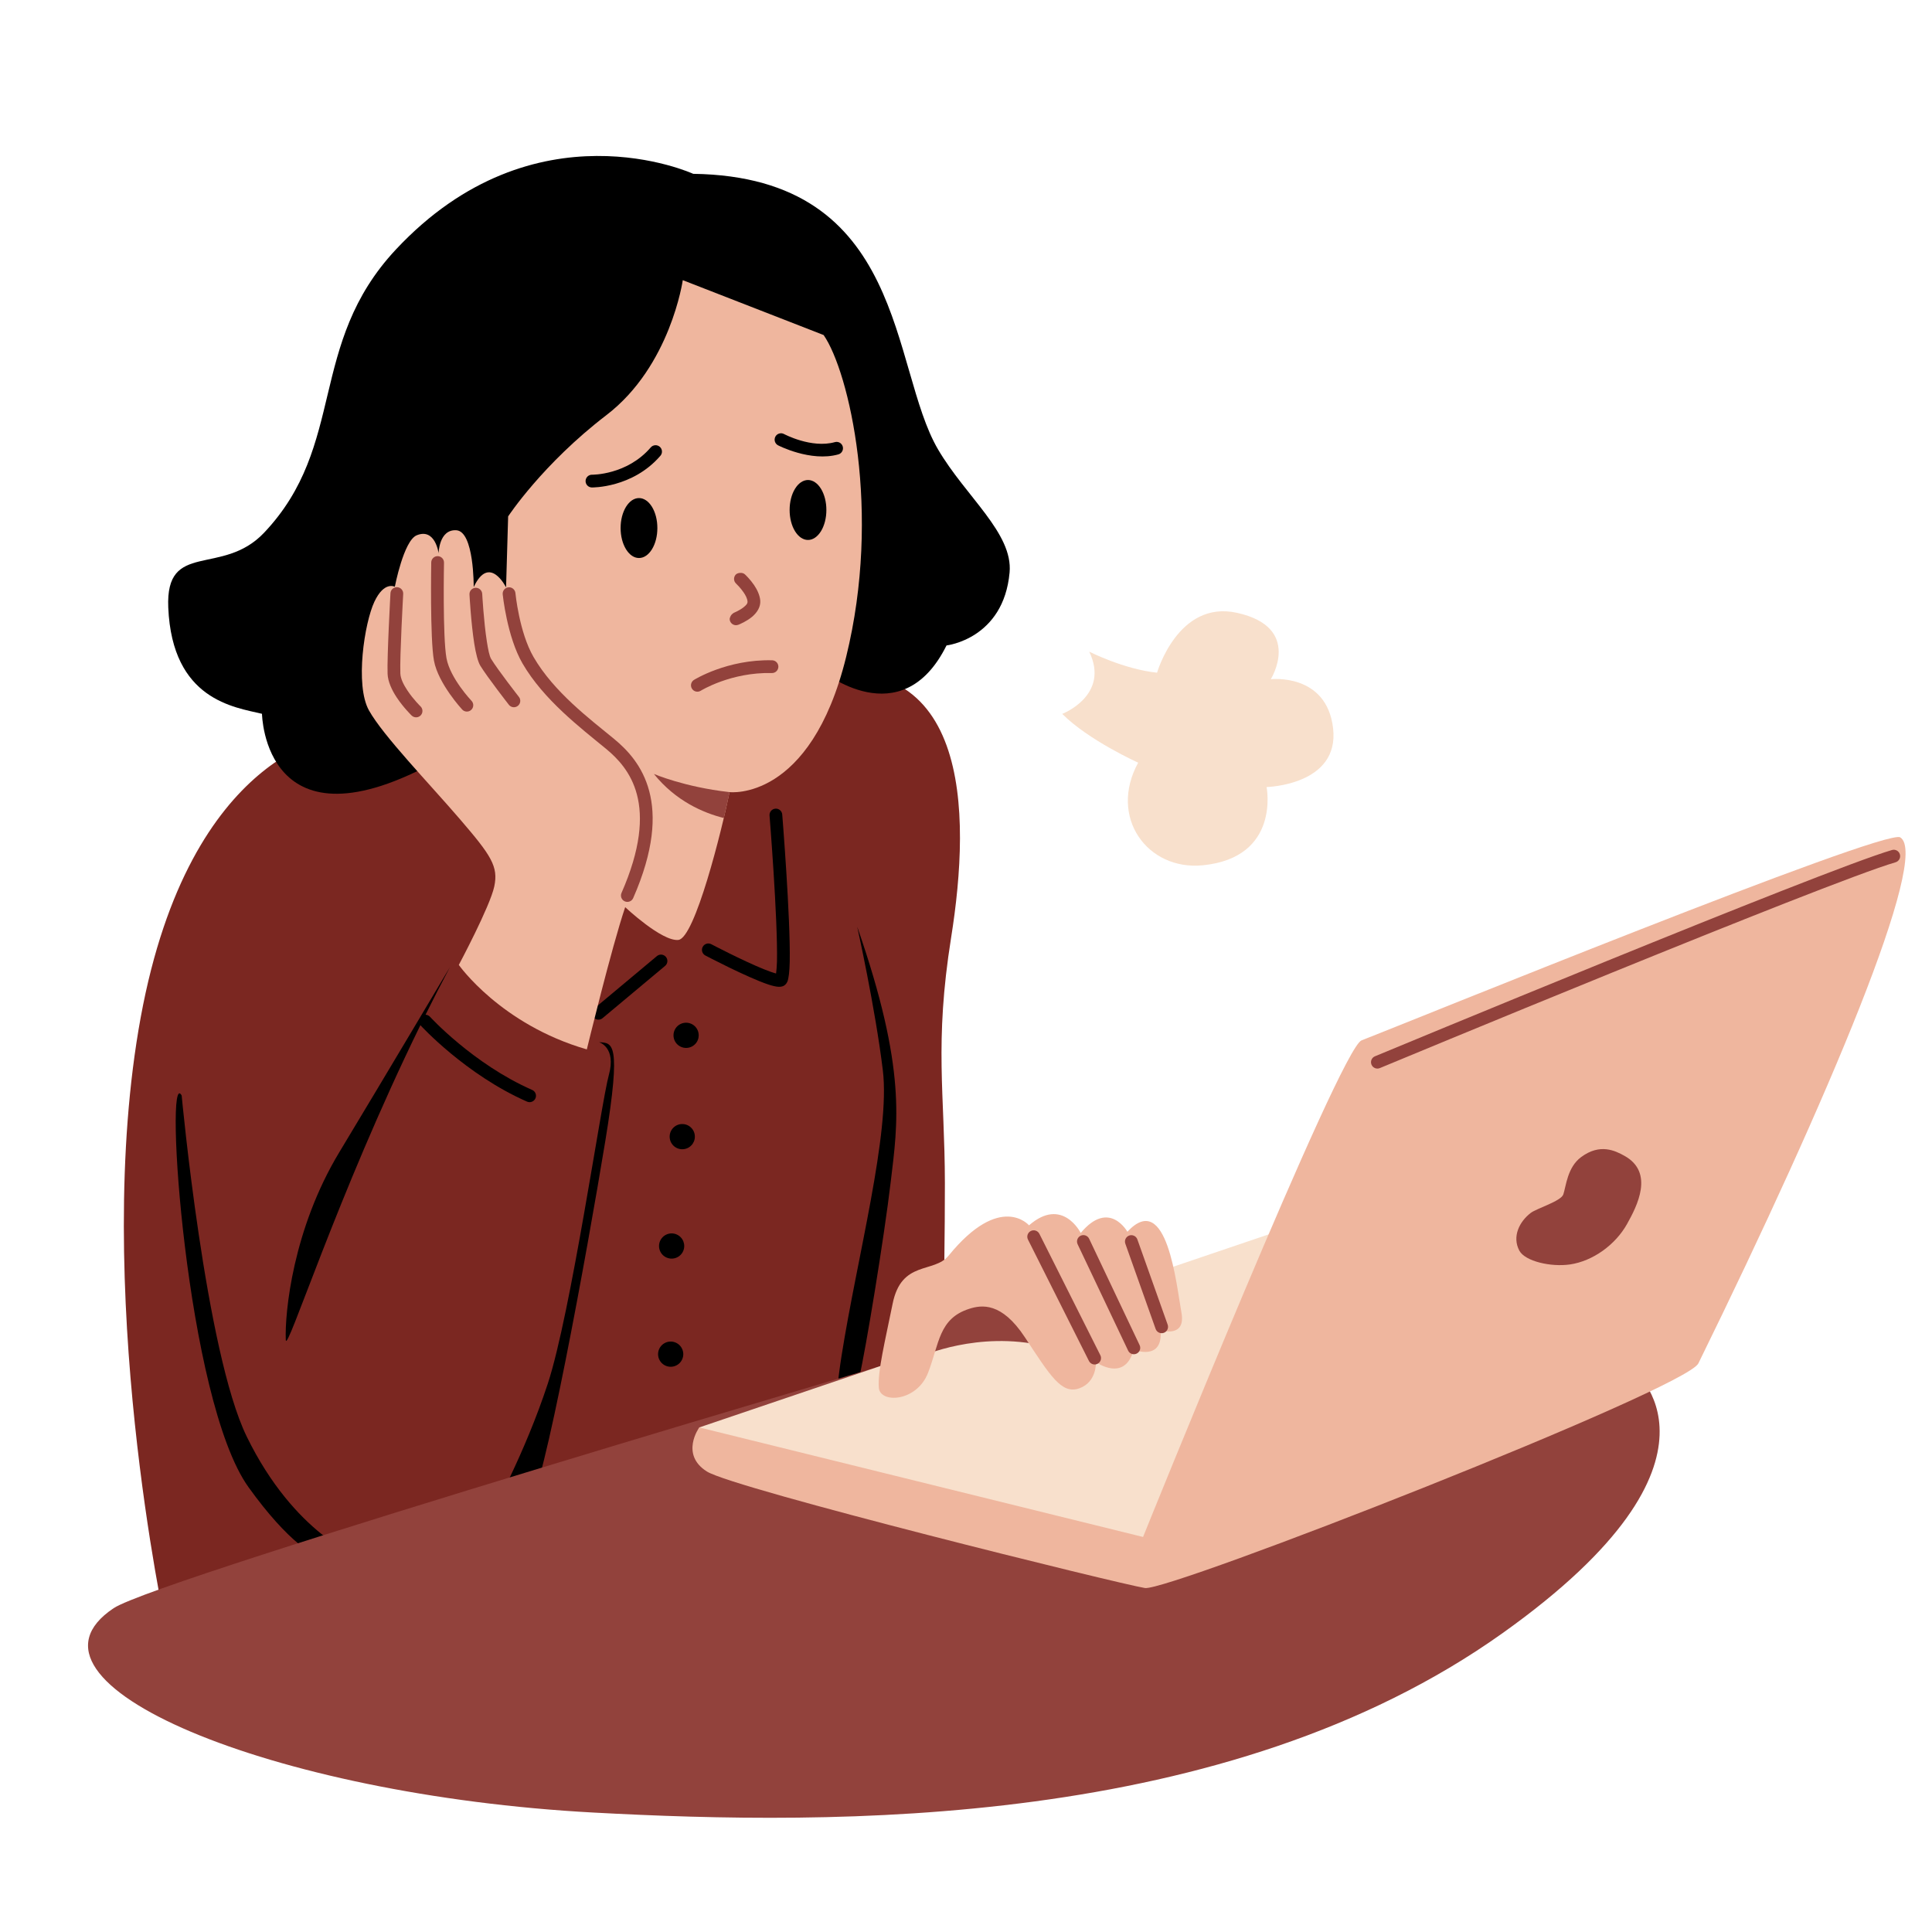 <svg xmlns="http://www.w3.org/2000/svg" xmlns:xlink="http://www.w3.org/1999/xlink" width="500" zoomAndPan="magnify" viewBox="0 0 375 375" height="500" preserveAspectRatio="xMidYMid meet" version="1.0"><path fill="#7b2721" d="M 65.707 142.719 C 65.707 142.719 36.902 145.234 27.316 197.445 C 17.73 249.656 32.211 315.957 32.211 315.957 L 182.602 285.73 C 182.602 285.73 183.426 246.98 183.402 229.633 C 183.379 212.281 181.324 202.637 184.609 182.008 C 188.488 157.676 188.633 123.551 153.84 131.754 C 119.047 139.953 65.707 142.719 65.707 142.719 Z M 65.707 142.719 " fill-opacity="1" fill-rule="evenodd"/><path fill="#000000" d="M 35.262 212.633 C 35.262 212.633 39.891 262.473 47.895 278.848 C 57.176 297.84 69.805 302.293 69.805 302.293 C 69.805 302.293 63.453 309.797 48.254 288.688 C 36.094 271.805 31.797 206.395 35.262 212.633 Z M 35.262 212.633 " fill-opacity="1" fill-rule="evenodd"/><path fill="#000000" d="M 116.27 202.285 C 116.27 202.285 119.672 203.25 118.172 208.676 C 116.676 214.102 110.812 254.914 106.32 268.586 C 101.824 282.258 95.398 293.766 95.398 293.766 C 95.398 293.766 99.715 294.914 102.559 292.449 C 105.398 289.988 113.938 243.113 117.488 221.477 C 120.691 201.973 118.855 202.477 116.27 202.285 Z M 116.27 202.285 " fill-opacity="1" fill-rule="evenodd"/><path fill="#000000" d="M 166.387 179.895 C 166.387 179.895 169.883 195.605 171.359 207.758 C 172.836 219.914 166.344 244.168 163.359 263.082 C 160.375 281.992 165.625 272.242 166.824 267.141 C 168.02 262.043 171.598 240.363 172.906 229.258 C 174.215 218.152 176.074 207.684 166.387 179.895 Z M 166.387 179.895 " fill-opacity="1" fill-rule="evenodd"/><path fill="#000000" d="M 116.953 197.629 L 129.098 187.477 C 129.621 187.039 129.691 186.258 129.25 185.734 C 128.812 185.207 128.031 185.137 127.508 185.574 L 115.363 195.727 C 114.84 196.164 114.77 196.945 115.211 197.473 C 115.648 197.996 116.43 198.066 116.953 197.629 Z M 116.953 197.629 " fill-opacity="1" fill-rule="evenodd"/><path fill="#000000" d="M 150.637 188.957 L 150.609 188.945 C 149.98 188.781 149.156 188.484 148.246 188.117 C 144.082 186.434 138.062 183.27 138.062 183.27 C 137.461 182.953 136.707 183.184 136.391 183.793 C 136.074 184.398 136.305 185.148 136.914 185.465 C 136.914 185.465 144.984 189.699 149.051 191.062 C 149.883 191.344 150.578 191.504 151.047 191.531 C 151.441 191.559 151.754 191.496 151.98 191.41 C 152.262 191.297 152.609 191.051 152.836 190.523 C 153.07 189.977 153.242 188.609 153.285 186.703 C 153.461 178.293 151.832 158.098 151.832 158.098 C 151.781 157.414 151.184 156.906 150.5 156.961 C 149.816 157.016 149.309 157.613 149.367 158.297 C 149.367 158.297 150.984 178.316 150.809 186.652 C 150.789 187.523 150.699 188.398 150.637 188.957 Z M 150.637 188.957 " fill-opacity="1" fill-rule="evenodd"/><path fill="#000000" d="M 135.621 200.953 C 135.617 201.277 135.559 201.59 135.434 201.891 C 135.309 202.191 135.133 202.457 134.902 202.684 C 134.672 202.914 134.41 203.09 134.109 203.215 C 133.809 203.34 133.496 203.402 133.172 203.402 C 132.848 203.402 132.535 203.34 132.234 203.215 C 131.938 203.09 131.672 202.914 131.441 202.684 C 131.211 202.457 131.035 202.191 130.91 201.891 C 130.789 201.59 130.727 201.277 130.727 200.953 C 130.727 200.629 130.789 200.316 130.91 200.02 C 131.035 199.719 131.211 199.453 131.441 199.223 C 131.672 198.996 131.938 198.816 132.234 198.695 C 132.535 198.57 132.848 198.508 133.172 198.508 C 133.496 198.508 133.809 198.57 134.109 198.695 C 134.41 198.816 134.672 198.996 134.902 199.223 C 135.133 199.453 135.309 199.719 135.434 200.02 C 135.559 200.316 135.617 200.629 135.621 200.953 Z M 135.621 200.953 " fill-opacity="1" fill-rule="nonzero"/><path fill="#000000" d="M 134.871 220.621 C 134.871 220.945 134.812 221.258 134.688 221.559 C 134.562 221.855 134.387 222.121 134.156 222.352 C 133.926 222.582 133.664 222.758 133.363 222.883 C 133.062 223.004 132.75 223.066 132.426 223.066 C 132.102 223.066 131.789 223.004 131.488 222.883 C 131.191 222.758 130.926 222.582 130.695 222.352 C 130.465 222.121 130.289 221.855 130.164 221.559 C 130.043 221.258 129.98 220.945 129.98 220.621 C 129.98 220.297 130.043 219.984 130.164 219.684 C 130.289 219.383 130.465 219.121 130.695 218.891 C 130.926 218.66 131.191 218.484 131.488 218.359 C 131.789 218.234 132.102 218.176 132.426 218.176 C 132.75 218.176 133.062 218.234 133.363 218.359 C 133.664 218.484 133.926 218.66 134.156 218.891 C 134.387 219.121 134.562 219.383 134.688 219.684 C 134.812 219.984 134.871 220.297 134.871 220.621 Z M 134.871 220.621 " fill-opacity="1" fill-rule="nonzero"/><path fill="#000000" d="M 132.625 262.844 C 132.625 263.168 132.562 263.48 132.438 263.781 C 132.316 264.078 132.137 264.344 131.91 264.574 C 131.68 264.801 131.414 264.98 131.113 265.102 C 130.816 265.227 130.504 265.289 130.18 265.289 C 129.855 265.289 129.543 265.227 129.242 265.102 C 128.941 264.98 128.68 264.801 128.449 264.574 C 128.219 264.344 128.043 264.078 127.918 263.781 C 127.793 263.48 127.73 263.168 127.73 262.844 C 127.73 262.52 127.793 262.207 127.918 261.906 C 128.043 261.605 128.219 261.344 128.449 261.113 C 128.68 260.883 128.941 260.707 129.242 260.582 C 129.543 260.457 129.855 260.395 130.18 260.395 C 130.504 260.395 130.816 260.457 131.113 260.582 C 131.414 260.707 131.68 260.883 131.91 261.113 C 132.137 261.344 132.316 261.605 132.438 261.906 C 132.562 262.207 132.625 262.52 132.625 262.844 Z M 132.625 262.844 " fill-opacity="1" fill-rule="nonzero"/><path fill="#000000" d="M 132.809 241.852 C 132.809 242.176 132.746 242.488 132.625 242.785 C 132.5 243.086 132.324 243.352 132.094 243.582 C 131.863 243.809 131.598 243.988 131.301 244.109 C 131 244.234 130.688 244.297 130.363 244.297 C 130.039 244.297 129.727 244.234 129.426 244.109 C 129.125 243.988 128.863 243.809 128.633 243.582 C 128.402 243.352 128.227 243.086 128.102 242.785 C 127.977 242.488 127.918 242.176 127.918 241.852 C 127.918 241.527 127.977 241.215 128.102 240.914 C 128.227 240.613 128.402 240.352 128.633 240.121 C 128.863 239.891 129.125 239.715 129.426 239.59 C 129.727 239.465 130.039 239.402 130.363 239.402 C 130.688 239.402 131 239.465 131.301 239.59 C 131.598 239.715 131.863 239.891 132.094 240.121 C 132.324 240.352 132.5 240.613 132.625 240.914 C 132.746 241.215 132.809 241.527 132.809 241.852 Z M 132.809 241.852 " fill-opacity="1" fill-rule="nonzero"/><path fill="#000000" d="M 81.598 198.988 C 81.613 199 81.625 199.02 81.641 199.035 C 81.641 199.035 90.363 208.582 102.297 213.824 C 102.922 214.102 103.652 213.816 103.93 213.188 C 104.203 212.562 103.922 211.832 103.293 211.555 C 91.84 206.527 83.469 197.363 83.469 197.363 C 83.234 197.109 82.918 196.969 82.598 196.957 C 84.113 193.898 85.691 190.816 87.316 187.75 C 87.316 187.75 74.836 208.766 65.848 223.664 C 56.863 238.559 55.262 254.738 55.469 260.066 C 55.586 263.074 65.32 232.234 81.598 198.988 Z M 81.598 198.988 " fill-opacity="1" fill-rule="evenodd"/><path fill="#92423c" d="M 22.055 312.148 C 30.855 306.27 182.309 261.801 182.309 261.801 L 316.746 265.621 C 316.746 265.621 339.469 282.969 291.598 317.027 C 238.023 355.152 161.859 354.332 115.18 351.816 C 52.617 348.441 0.445 326.594 22.055 312.148 Z M 22.055 312.148 " fill-opacity="1" fill-rule="evenodd"/><path fill="#f8e0cc" d="M 135.73 277.062 L 258.59 235.406 L 224.672 305.203 L 137.211 284.688 Z M 135.73 277.062 " fill-opacity="1" fill-rule="evenodd"/><path fill="#efb69e" d="M 135.73 277.062 C 135.73 277.062 131.926 282.293 137.211 285.621 C 142.5 288.949 217.609 307.52 222.23 308.234 C 226.852 308.953 327.188 269.652 329.652 264.633 C 354.984 213.012 374.684 166.09 368.832 162.531 C 365.844 160.715 272.016 198.949 264.273 201.938 C 260.066 203.566 221.867 298.324 221.867 298.324 Z M 135.73 277.062 " fill-opacity="1" fill-rule="evenodd"/><path fill="#92423c" d="M 267.824 207.316 C 267.824 207.316 354.52 171.277 367.926 167.367 C 368.582 167.172 368.961 166.484 368.766 165.828 C 368.574 165.172 367.887 164.793 367.23 164.988 C 353.793 168.91 266.875 205.027 266.875 205.027 C 266.242 205.289 265.941 206.016 266.207 206.648 C 266.469 207.277 267.195 207.578 267.824 207.316 Z M 267.824 207.316 " fill-opacity="1" fill-rule="evenodd"/><path fill="#92423c" d="M 306.883 224.598 C 310.57 221.855 313.531 223.367 315.289 224.336 C 321.152 227.578 317.738 234.125 315.805 237.582 C 313.543 241.629 309.164 244.777 304.75 245.426 C 301.051 245.969 296.02 244.824 294.906 242.754 C 293.449 240.027 294.918 237.113 297.105 235.434 C 298.266 234.543 303.012 233.148 303.441 231.828 C 303.984 230.18 304.227 226.578 306.883 224.598 Z M 306.883 224.598 " fill-opacity="1" fill-rule="evenodd"/><path fill="#92423c" d="M 178.859 263.258 C 178.859 263.258 189.812 258.281 202.555 261.223 L 196.602 249.121 C 196.602 249.121 183.809 248.848 182.422 249.141 C 181.039 249.434 178.859 263.258 178.859 263.258 Z M 178.859 263.258 " fill-opacity="1" fill-rule="evenodd"/><path fill="#efb69e" d="M 184.133 243.707 C 181.27 247.219 174.977 244.555 173.262 253.039 C 171.789 260.309 170.312 266.297 170.582 269.375 C 170.852 272.453 177.949 272.125 180.141 266.445 C 182.332 260.766 182.203 255.938 188.117 254.043 C 190.531 253.266 194.41 252.699 198.922 259.555 C 203.859 267.047 206.043 270.688 209.484 269.477 C 212.926 268.27 212.719 264.379 212.719 264.379 C 212.719 264.379 218.316 268.422 220.047 261.977 C 220.047 261.977 225.809 264.305 225.258 258.191 C 225.258 258.191 230.262 259.824 229.309 254.715 C 228.355 249.605 226.559 230.777 218.824 239.082 C 218.824 239.082 215.289 232.688 209.77 239.316 C 209.77 239.316 206.223 232.191 199.734 237.836 C 199.734 237.836 194.207 231.344 184.133 243.707 Z M 184.133 243.707 " fill-opacity="1" fill-rule="evenodd"/><path fill="#92423c" d="M 213.578 263.051 L 201.746 239.488 C 201.438 238.875 200.691 238.629 200.082 238.934 C 199.469 239.242 199.223 239.988 199.527 240.598 L 211.363 264.164 C 211.672 264.773 212.414 265.02 213.027 264.715 C 213.637 264.406 213.883 263.66 213.578 263.051 Z M 213.578 263.051 " fill-opacity="1" fill-rule="evenodd"/><path fill="#92423c" d="M 209.164 241.504 L 218.965 262.148 C 219.254 262.77 219.996 263.031 220.613 262.738 C 221.23 262.445 221.492 261.707 221.199 261.09 L 211.402 240.441 C 211.113 239.824 210.371 239.562 209.754 239.852 C 209.137 240.148 208.875 240.883 209.164 241.504 Z M 209.164 241.504 " fill-opacity="1" fill-rule="evenodd"/><path fill="#92423c" d="M 226.645 257.121 L 220.762 240.57 C 220.535 239.926 219.824 239.59 219.18 239.816 C 218.535 240.047 218.195 240.754 218.426 241.398 L 224.309 257.949 C 224.539 258.594 225.246 258.93 225.891 258.703 C 226.535 258.473 226.871 257.766 226.645 257.121 Z M 226.645 257.121 " fill-opacity="1" fill-rule="evenodd"/><path fill="#000000" d="M 134.551 33.738 C 134.551 33.738 103.793 19.602 76.84 48.43 C 59.598 66.875 67.375 86.383 51.258 103.402 C 43.098 112.023 32.102 104.797 32.66 117.918 C 33.422 135.918 45.551 137.266 50.852 138.547 C 50.852 138.547 51.262 166.445 85.273 147.441 L 159.473 130.164 C 159.473 130.164 174.941 142.941 183.719 125.281 C 183.719 125.281 194.789 124.039 195.961 111.117 C 196.656 103.488 187.449 96.402 182.07 87.223 C 172.73 71.301 176.035 34.336 134.551 33.738 Z M 134.551 33.738 " fill-opacity="1" fill-rule="evenodd"/><path fill="#efb69e" d="M 89.055 187.289 C 89.055 187.289 97.145 198.84 113.902 203.688 C 113.902 203.688 118.719 183.832 121.348 176.082 C 121.348 176.082 128.461 182.77 131.668 182.441 C 134.875 182.113 140.109 161.16 141.605 153.75 C 141.605 153.75 157.297 155.68 164.234 127.516 C 171.172 99.352 164.801 72.168 159.867 65.031 L 132.527 54.379 C 132.527 54.379 130.156 71.035 117.719 80.562 C 105.277 90.09 98.629 100.234 98.629 100.234 L 98.227 114.008 C 98.227 114.008 94.992 107.465 91.945 113.949 C 91.945 113.949 92.043 103.129 88.57 102.922 C 85.199 102.715 85.133 107.387 85.133 107.387 C 85.133 107.387 84.5 102.426 80.891 103.895 C 78.348 104.926 76.637 113.891 76.637 113.891 C 76.637 113.891 74.582 112.734 72.668 116.797 C 70.754 120.859 68.859 132.977 71.621 137.902 C 74.379 142.828 83.246 151.988 89.305 159.039 C 95.363 166.086 96.758 168.188 95.938 172.066 C 95.113 175.945 89.055 187.289 89.055 187.289 Z M 89.055 187.289 " fill-opacity="1" fill-rule="evenodd"/><path fill="#92423c" d="M 75.789 115.141 C 75.789 115.141 75.102 127.574 75.23 130.805 C 75.293 132.289 76.055 133.945 77.004 135.375 C 78.305 137.34 79.898 138.883 79.898 138.883 C 80.391 139.359 81.176 139.348 81.652 138.859 C 82.125 138.367 82.113 137.582 81.621 137.105 C 81.621 137.105 80.219 135.746 79.07 134.008 C 78.379 132.961 77.75 131.785 77.707 130.707 C 77.578 127.523 78.262 115.281 78.262 115.281 C 78.301 114.598 77.777 114.012 77.098 113.973 C 76.414 113.938 75.828 114.461 75.789 115.141 Z M 75.789 115.141 " fill-opacity="1" fill-rule="evenodd"/><path fill="#92423c" d="M 83.703 109.164 C 83.703 109.164 83.445 124 84.234 128.242 C 85.062 132.711 89.715 137.727 89.715 137.727 C 90.188 138.227 90.973 138.25 91.469 137.781 C 91.969 137.316 91.992 136.531 91.523 136.031 C 91.523 136.031 87.395 131.691 86.668 127.789 C 85.902 123.66 86.18 109.207 86.18 109.207 C 86.191 108.527 85.645 107.961 84.961 107.949 C 84.277 107.938 83.715 108.48 83.703 109.164 Z M 83.703 109.164 " fill-opacity="1" fill-rule="evenodd"/><path fill="#92423c" d="M 91.125 115.395 C 91.125 115.395 91.418 120.887 92.055 124.934 C 92.359 126.855 92.777 128.473 93.223 129.203 C 94.57 131.414 98.77 136.797 98.77 136.797 C 99.191 137.336 99.969 137.434 100.508 137.012 C 101.047 136.594 101.145 135.812 100.723 135.273 C 100.723 135.273 96.645 130.055 95.34 127.914 C 94.988 127.34 94.742 126.055 94.504 124.551 C 93.883 120.605 93.598 115.262 93.598 115.262 C 93.559 114.582 92.977 114.055 92.293 114.09 C 91.613 114.129 91.086 114.711 91.125 115.395 Z M 91.125 115.395 " fill-opacity="1" fill-rule="evenodd"/><path fill="#92423c" d="M 97.574 115.355 C 97.574 115.355 98.402 123.586 101.422 128.781 C 105.516 135.824 112.684 141.281 117.602 145.32 C 119.852 147.172 122.484 149.875 123.625 154.207 C 124.797 158.656 124.391 164.766 120.633 173.32 C 120.359 173.949 120.645 174.68 121.27 174.953 C 121.895 175.23 122.629 174.945 122.902 174.316 C 126.973 165.039 127.293 158.402 126.02 153.574 C 124.719 148.629 121.746 145.523 119.172 143.406 C 114.441 139.52 107.5 134.312 103.566 127.535 C 100.773 122.734 100.043 115.109 100.043 115.109 C 99.973 114.434 99.367 113.934 98.688 113.996 C 98.004 114.066 97.508 114.672 97.574 115.355 Z M 97.574 115.355 " fill-opacity="1" fill-rule="evenodd"/><path fill="#92423c" d="M 140.492 158.777 C 136.496 157.777 131.164 155.484 126.922 150.223 C 126.922 150.223 132.82 152.758 141.504 153.738 L 141.605 153.75 C 141.344 155.062 140.957 156.805 140.492 158.777 Z M 140.492 158.777 " fill-opacity="1" fill-rule="evenodd"/><path fill="#92423c" d="M 142.445 118.941 C 142.516 118.914 143.633 118.449 144.383 117.824 C 144.742 117.527 145.125 117.207 145.094 116.762 C 145.047 116.137 144.691 115.504 144.316 114.957 C 143.727 114.086 142.898 113.297 142.898 113.297 C 142.898 113.297 142.887 113.285 142.887 113.285 C 142.379 112.824 142.34 112.043 142.801 111.535 C 143.137 111.168 144.086 111.016 144.59 111.484 C 144.754 111.641 145.625 112.473 146.367 113.562 C 146.98 114.469 147.484 115.543 147.566 116.574 C 147.656 117.793 146.961 118.898 145.973 119.727 C 144.926 120.598 143.609 121.148 143.355 121.25 C 143.336 121.254 143.316 121.266 143.297 121.27 C 143.227 121.297 143.156 121.316 143.082 121.328 L 142.863 121.352 C 142.863 121.352 142.855 121.336 142.863 121.352 C 142.613 121.352 142.367 121.273 142.164 121.137 C 141.961 120.996 141.797 120.797 141.703 120.547 C 141.617 120.32 141.617 120.094 141.656 119.969 C 141.656 119.969 141.668 119.938 141.672 119.93 C 141.766 119.707 141.801 119.352 142.441 118.945 Z M 142.445 118.941 " fill-opacity="1" fill-rule="evenodd"/><path fill="#92423c" d="M 136.016 134.07 C 136.016 134.07 141.852 130.441 149.812 130.637 C 150.496 130.656 151.062 130.113 151.082 129.43 C 151.098 128.746 150.559 128.18 149.875 128.16 C 141.113 127.945 134.699 131.969 134.699 131.969 C 134.121 132.332 133.945 133.098 134.309 133.676 C 134.672 134.254 135.434 134.434 136.016 134.07 Z M 136.016 134.07 " fill-opacity="1" fill-rule="evenodd"/><path fill="#000000" d="M 114.879 94.617 C 114.879 94.617 122.766 94.758 128.188 88.461 C 128.633 87.945 128.574 87.16 128.059 86.715 C 127.539 86.27 126.754 86.328 126.309 86.844 C 121.668 92.242 114.918 92.141 114.918 92.141 C 114.234 92.129 113.672 92.676 113.66 93.359 C 113.648 94.043 114.195 94.605 114.879 94.617 Z M 114.879 94.617 " fill-opacity="1" fill-rule="evenodd"/><path fill="#000000" d="M 151.016 86.434 C 151.016 86.434 157.332 89.711 162.719 88.199 C 163.379 88.016 163.762 87.328 163.578 86.672 C 163.391 86.012 162.707 85.629 162.051 85.816 C 157.496 87.094 152.172 84.242 152.172 84.242 C 151.566 83.922 150.812 84.156 150.496 84.758 C 150.18 85.367 150.41 86.113 151.016 86.434 Z M 151.016 86.434 " fill-opacity="1" fill-rule="evenodd"/><path fill="#000000" d="M 127.594 102.492 C 127.594 102.875 127.57 103.254 127.527 103.629 C 127.48 104.004 127.414 104.367 127.324 104.719 C 127.234 105.07 127.125 105.406 126.992 105.727 C 126.863 106.043 126.715 106.336 126.551 106.605 C 126.383 106.875 126.203 107.117 126.008 107.328 C 125.816 107.543 125.609 107.723 125.391 107.867 C 125.176 108.016 124.953 108.125 124.723 108.199 C 124.492 108.273 124.262 108.309 124.027 108.309 C 123.793 108.309 123.562 108.273 123.332 108.199 C 123.102 108.125 122.879 108.016 122.66 107.867 C 122.445 107.723 122.238 107.543 122.047 107.328 C 121.852 107.117 121.672 106.875 121.504 106.605 C 121.34 106.336 121.191 106.043 121.062 105.727 C 120.93 105.406 120.82 105.07 120.73 104.719 C 120.641 104.367 120.574 104.004 120.527 103.629 C 120.484 103.254 120.461 102.875 120.461 102.492 C 120.461 102.109 120.484 101.73 120.527 101.355 C 120.574 100.984 120.641 100.617 120.73 100.266 C 120.82 99.914 120.93 99.578 121.062 99.262 C 121.191 98.941 121.34 98.648 121.504 98.379 C 121.672 98.109 121.852 97.867 122.047 97.656 C 122.238 97.441 122.445 97.262 122.66 97.117 C 122.879 96.973 123.102 96.859 123.332 96.785 C 123.562 96.711 123.793 96.676 124.027 96.676 C 124.262 96.676 124.492 96.711 124.723 96.785 C 124.953 96.859 125.176 96.973 125.391 97.117 C 125.609 97.262 125.816 97.441 126.008 97.656 C 126.203 97.867 126.383 98.109 126.551 98.379 C 126.715 98.648 126.863 98.941 126.992 99.262 C 127.125 99.578 127.234 99.914 127.324 100.266 C 127.414 100.617 127.48 100.984 127.527 101.355 C 127.57 101.73 127.594 102.109 127.594 102.492 Z M 127.594 102.492 " fill-opacity="1" fill-rule="nonzero"/><path fill="#000000" d="M 160.398 98.988 C 160.398 99.371 160.375 99.746 160.332 100.121 C 160.285 100.496 160.219 100.859 160.129 101.215 C 160.039 101.566 159.926 101.902 159.797 102.219 C 159.668 102.539 159.52 102.832 159.355 103.102 C 159.188 103.371 159.008 103.613 158.812 103.824 C 158.617 104.035 158.414 104.215 158.195 104.363 C 157.98 104.508 157.758 104.617 157.527 104.695 C 157.297 104.77 157.066 104.805 156.832 104.805 C 156.598 104.805 156.363 104.77 156.137 104.695 C 155.906 104.617 155.684 104.508 155.465 104.363 C 155.25 104.215 155.043 104.035 154.848 103.824 C 154.656 103.613 154.473 103.371 154.309 103.102 C 154.145 102.832 153.996 102.539 153.863 102.219 C 153.734 101.902 153.625 101.566 153.535 101.215 C 153.445 100.859 153.379 100.496 153.332 100.121 C 153.285 99.746 153.266 99.371 153.266 98.988 C 153.266 98.605 153.285 98.227 153.332 97.852 C 153.379 97.477 153.445 97.113 153.535 96.762 C 153.625 96.406 153.734 96.074 153.863 95.754 C 153.996 95.438 154.145 95.145 154.309 94.875 C 154.473 94.602 154.656 94.363 154.848 94.148 C 155.043 93.938 155.25 93.758 155.465 93.613 C 155.684 93.465 155.906 93.355 156.137 93.281 C 156.363 93.207 156.598 93.168 156.832 93.168 C 157.066 93.168 157.297 93.207 157.527 93.281 C 157.758 93.355 157.98 93.465 158.195 93.613 C 158.414 93.758 158.617 93.938 158.812 94.148 C 159.008 94.363 159.188 94.602 159.355 94.875 C 159.52 95.145 159.668 95.438 159.797 95.754 C 159.926 96.074 160.039 96.406 160.129 96.762 C 160.215 97.113 160.285 97.477 160.332 97.852 C 160.375 98.227 160.398 98.605 160.398 98.988 Z M 160.398 98.988 " fill-opacity="1" fill-rule="nonzero"/><path fill="#f8e0cc" d="M 211.418 126.484 C 211.418 126.484 218.129 129.898 224.586 130.57 C 224.586 130.57 228.66 116.41 240.109 118.949 C 252.926 121.785 246.664 131.832 246.664 131.832 C 246.664 131.832 257.488 130.59 258.75 141.336 C 260.051 152.418 245.844 152.766 245.844 152.766 C 245.844 152.766 248.594 166.449 233.449 167.953 C 222.738 169.012 215.109 158.648 220.918 148.031 C 220.918 148.031 211.352 143.738 206.176 138.566 C 206.176 138.566 215.512 134.98 211.418 126.484 Z M 211.418 126.484 " fill-opacity="1" fill-rule="evenodd"/></svg>